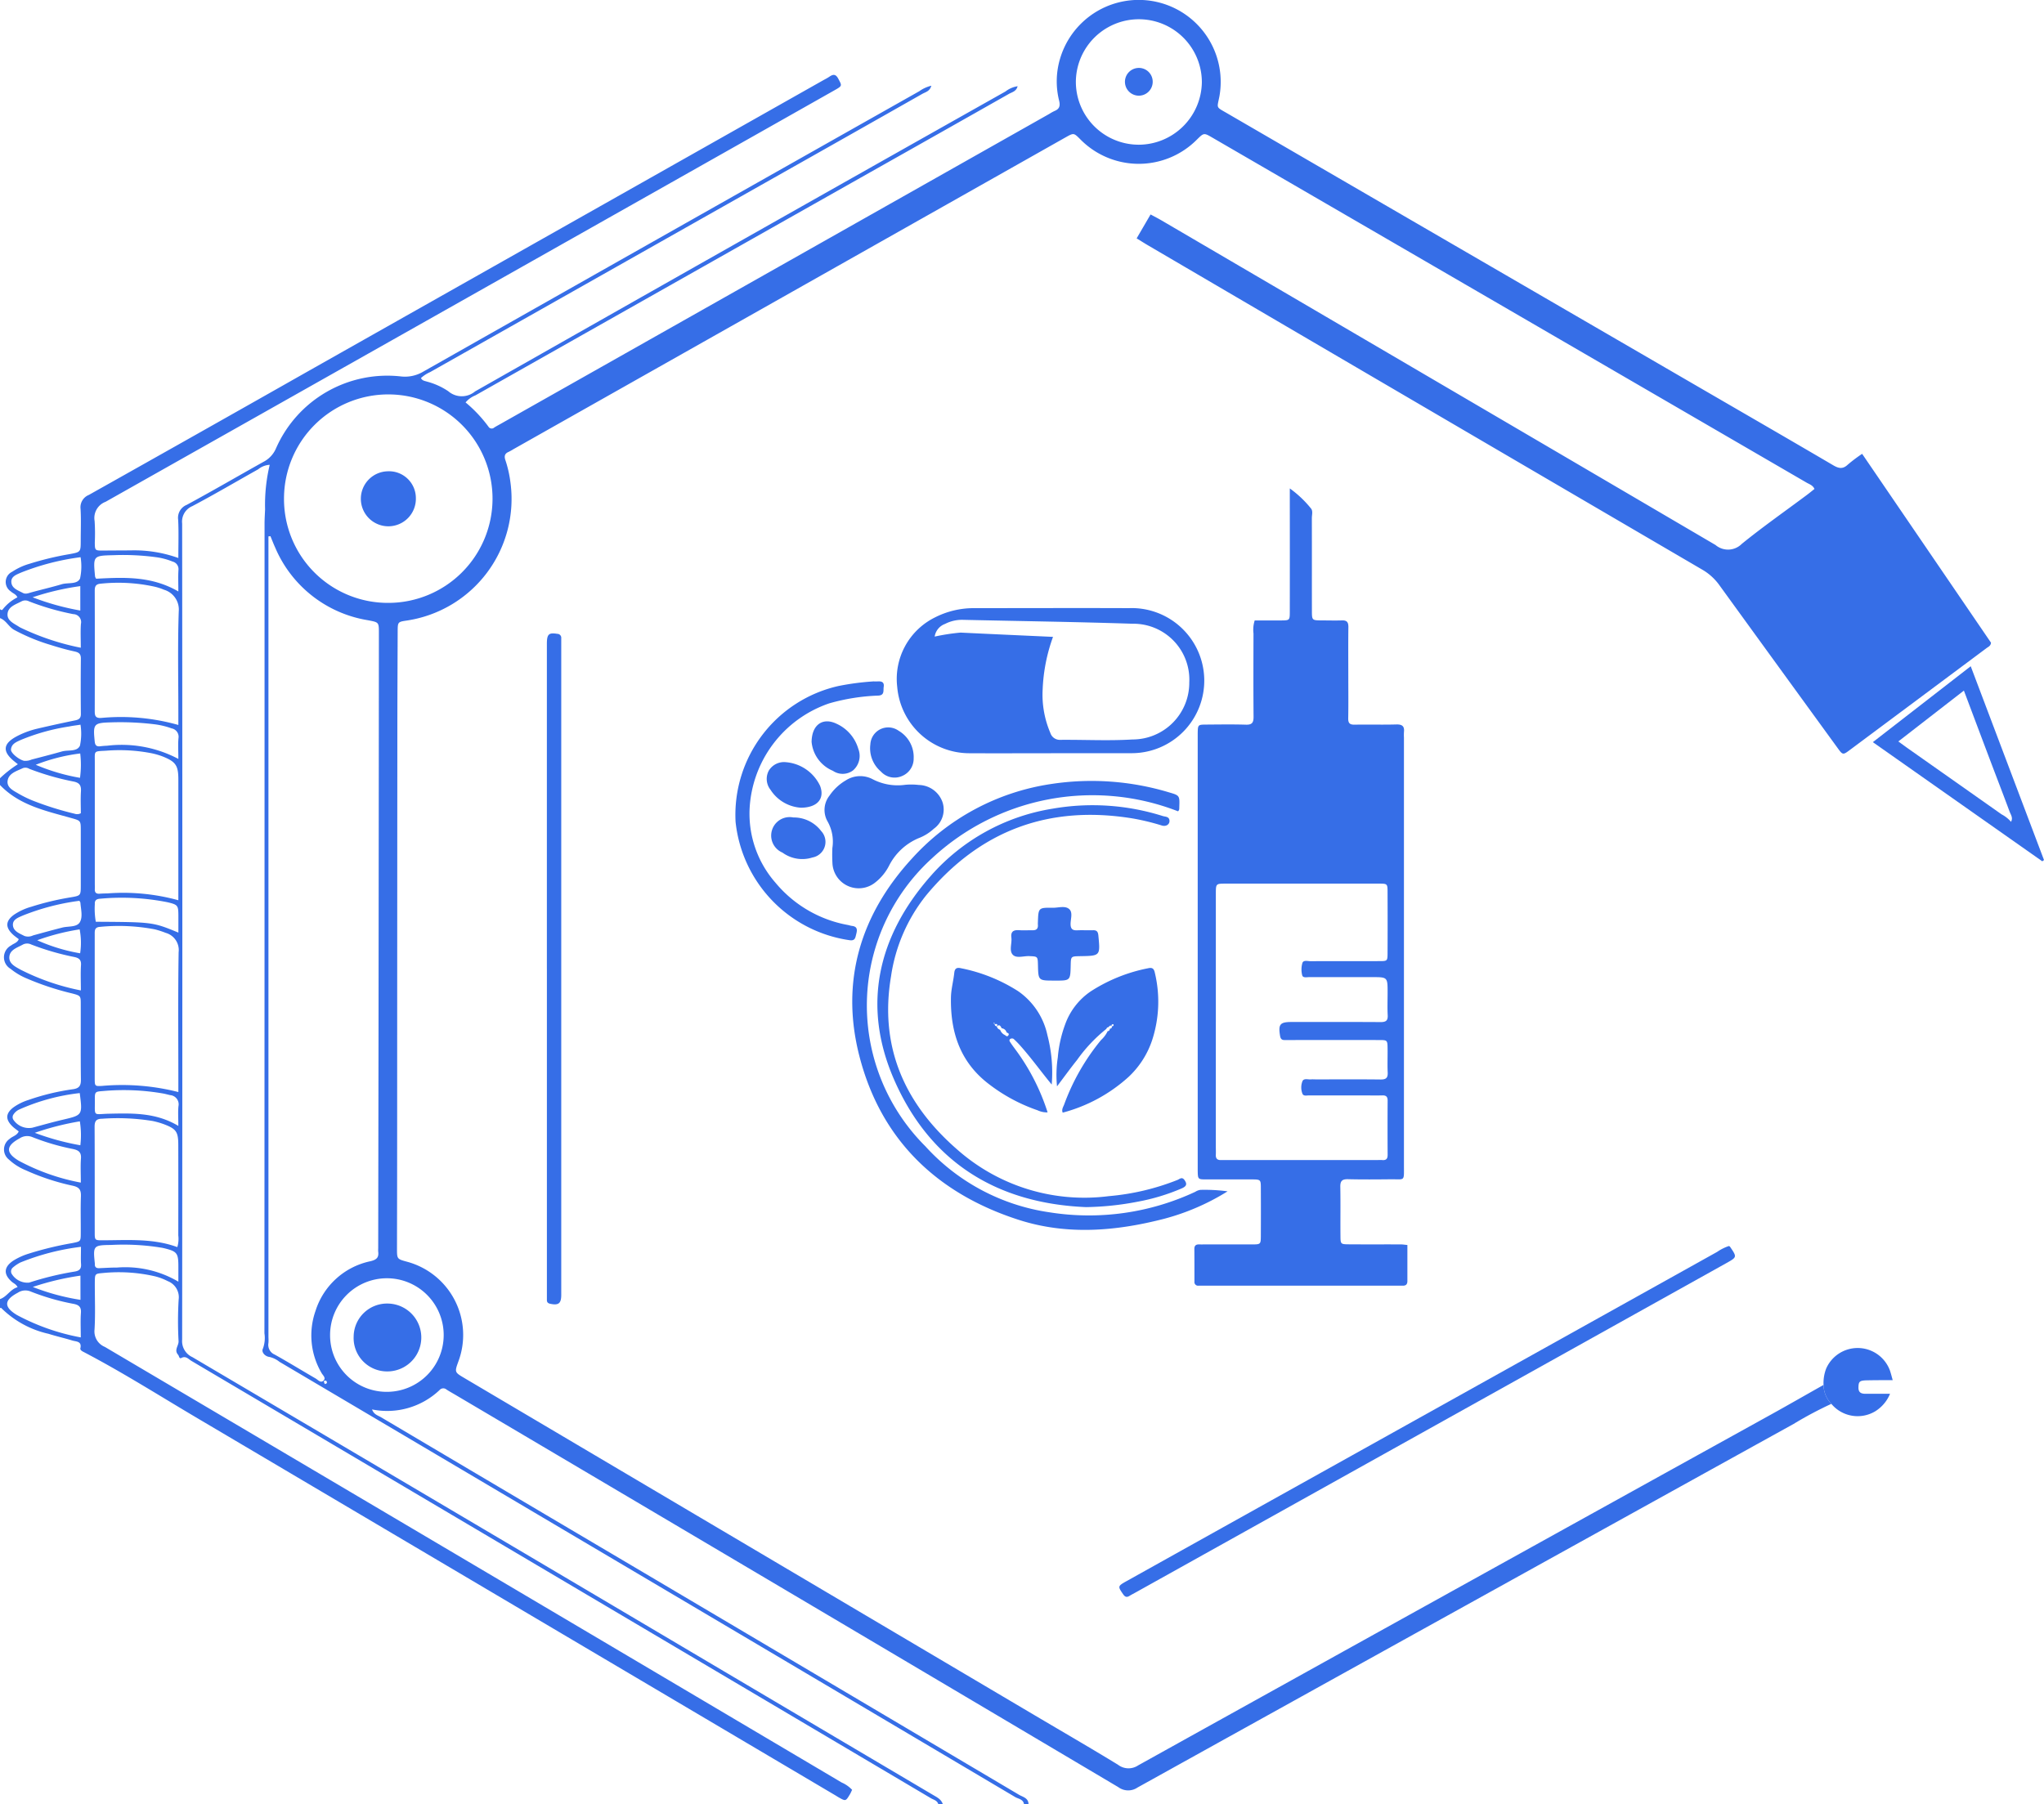 <svg id="Group_53" data-name="Group 53" xmlns="http://www.w3.org/2000/svg" xmlns:xlink="http://www.w3.org/1999/xlink" width="187.95" height="165.941" viewBox="0 0 187.95 165.941">
  <defs>
    <clipPath id="clip-path">
      <rect id="Rectangle_139" data-name="Rectangle 139" width="187.95" height="165.941" fill="#366ee7"/>
    </clipPath>
  </defs>
  <g id="Group_52" data-name="Group 52" clip-path="url(#clip-path)">
    <path id="Path_78" data-name="Path 78" d="M0,56.021c.076.082.179.127.249.028A4.043,4.043,0,0,1,1.6,54.941c-.13-.3-.419-.364-.607-.546a1.039,1.039,0,0,1,.13-1.809,5.693,5.693,0,0,1,1.592-.734,27.789,27.789,0,0,1,3.722-.893c.987-.182.985-.2.986-1.25,0-.968.042-1.938-.015-2.9a1.22,1.22,0,0,1,.754-1.284q10.162-5.706,20.3-11.456L75.635,7.416c.21-.119.43-.225.628-.361.347-.237.584-.256.817.182.35.659.387.651-.351,1.068q-6.04,3.419-12.083,6.831Q37.185,30.654,9.711,46.152A1.587,1.587,0,0,0,8.7,47.916a17.927,17.927,0,0,1,.017,1.968c.008.759.013.758.814.752q1.244-.009,2.488-.014a11.98,11.98,0,0,1,4.38.7c0-1.252.042-2.383-.016-3.509a1.282,1.282,0,0,1,.786-1.378c2.368-1.281,4.7-2.638,7.046-3.951a2.5,2.5,0,0,0,1.158-1.233,11.179,11.179,0,0,1,11.485-6.629,3.277,3.277,0,0,0,2.055-.438q22.8-12.913,45.619-25.795a3.192,3.192,0,0,1,1.107-.506c-.141.52-.545.588-.831.751q-6.845,3.885-13.7,7.752Q55.326,25.308,39.547,34.226a3.081,3.081,0,0,0-.838.545c.121.252.343.258.535.323a6.43,6.43,0,0,1,1.976.889A1.9,1.9,0,0,0,43.684,36Q68.045,22.165,92.455,8.414a2.426,2.426,0,0,1,1.116-.484c-.115.48-.522.547-.8.707q-6.351,3.6-12.713,7.186Q61.883,26.091,43.716,36.363a2.306,2.306,0,0,0-.906.65,12.516,12.516,0,0,1,2.106,2.231.345.345,0,0,0,.534.075c.175-.11.359-.207.539-.309l50.506-28.54a4.022,4.022,0,0,1,.452-.253c.462-.186.566-.46.439-.968a7.314,7.314,0,0,1,.1-3.89,7.54,7.54,0,0,1,14.648,3.468c-.221,1.167-.369.968.7,1.59q21.948,12.749,43.9,25.492c3.942,2.289,7.89,4.568,11.821,6.876.508.3.89.391,1.356-.053a14.161,14.161,0,0,1,1.316-.991L183.076,59.11c-.025.3-.239.375-.4.493q-6.273,4.68-12.55,9.354c-.667.5-.677.5-1.17-.182q-5.425-7.461-10.839-14.931a5.036,5.036,0,0,0-1.582-1.446q-25.49-14.9-50.965-29.829c-.326-.191-.644-.394-1.053-.645l1.281-2.2c.358.194.684.359,1,.544q25.481,14.916,50.948,29.858a1.776,1.776,0,0,0,2.411-.1c1.9-1.545,3.915-2.956,5.881-4.423.275-.2.541-.422.807-.631-.155-.349-.473-.434-.73-.584Q138.8,28.514,111.468,12.651c-.769-.446-.77-.443-1.422.2a7.532,7.532,0,0,1-10.711-.039c-.6-.6-.6-.6-1.346-.182L47.208,41.316a4.726,4.726,0,0,1-.452.252c-.37.158-.4.419-.281.761a10.676,10.676,0,0,1,.458,2.015,11.309,11.309,0,0,1-9.5,12.726c-.857.127-.862.127-.866,1.028-.012,3.076-.027,6.152-.029,9.229q-.013,17.058-.018,34.116,0,6.688-.016,13.377c0,.972,0,.972.9,1.221a6.973,6.973,0,0,1,4.755,9.152c-.368,1.014-.368,1.014.541,1.552L95.137,157.76c2.556,1.512,5.126,3,7.661,4.548a1.585,1.585,0,0,0,1.854.064q29.11-16.177,58.249-32.3c1.6-.886,3.186-1.8,4.779-2.695a2.552,2.552,0,0,0,.716,1.742,34.572,34.572,0,0,0-3.469,1.846q-30.174,16.7-60.329,33.441a1.524,1.524,0,0,1-1.767-.035Q72.356,146.3,41.857,128.279c-.268-.158-.541-.308-.8-.476a.451.451,0,0,0-.636.045,7,7,0,0,1-6.21,1.784c.162.471.55.556.838.726q11.538,6.837,23.085,13.659,17.782,10.521,35.558,21.051c.358.212.875.294.882.873h-.415c-.069-.465-.521-.487-.814-.66Q72.453,152.9,51.548,140.54q-12.924-7.645-25.85-15.287a2.315,2.315,0,0,0-.912-.447c-.412-.044-.776-.439-.611-.763a2.853,2.853,0,0,0,.14-1.416q.014-37.219.011-74.438c0-.446.03-.894.049-1.339a15.834,15.834,0,0,1,.426-4.1,1.841,1.841,0,0,0-1.059.413c-2.018,1.13-4.011,2.306-6.054,3.387a1.543,1.543,0,0,0-.939,1.6q.036,37.529,0,75.059a1.613,1.613,0,0,0,.939,1.611Q42.126,139.239,66.54,153.7q9.626,5.694,19.253,11.388c.368.218.759.4.9.853h-.415c-.095-.348-.436-.406-.684-.553q-34-20.123-68-40.225c-.266-.157-.5-.487-.921-.263-.2.106-.2-.191-.3-.3-.388-.438.062-.823.047-1.239a33.637,33.637,0,0,1,.008-3.833,1.587,1.587,0,0,0-1.013-1.7,5.315,5.315,0,0,0-1.158-.438,14.855,14.855,0,0,0-4.838-.3c-.685.057-.693.084-.7.839-.007,1.451.059,2.906-.026,4.352a1.538,1.538,0,0,0,.949,1.6q33.888,20.013,67.753,40.066a2.864,2.864,0,0,1,.958.673c-.068.139-.13.294-.216.436-.375.619-.378.618-1.023.253-.09-.051-.176-.109-.265-.162Q47.518,147.8,18.185,130.458c-3.505-2.07-6.942-4.258-10.555-6.142-.137-.071-.269-.179-.241-.3.159-.668-.386-.615-.738-.723-.725-.222-1.468-.388-2.191-.617A8.95,8.95,0,0,1,.1,120.29c-.01-.012-.064.015-.1.024v-.829c.645-.219.952-.916,1.616-1.093-.119-.277-.367-.356-.543-.513-.77-.688-.725-1.343.144-1.928a6,6,0,0,1,1.407-.642,30.548,30.548,0,0,1,4.016-.975c.771-.156.781-.151.786-.878.008-1.14-.027-2.28.014-3.418.021-.581-.13-.843-.744-.979a21.188,21.188,0,0,1-4.315-1.419,5.144,5.144,0,0,1-1.565-.993,1.176,1.176,0,0,1,.053-1.886c.265-.252.692-.313.851-.7-.209-.167-.411-.3-.583-.47-.647-.629-.625-1.18.082-1.729a4.883,4.883,0,0,1,1.383-.689,21.335,21.335,0,0,1,4.115-.993c.563-.082.729-.321.722-.875-.027-2.313-.008-4.626-.013-6.94,0-.778-.008-.789-.821-1a25.407,25.407,0,0,1-4.118-1.36,5.923,5.923,0,0,1-1.509-.894,1.23,1.23,0,0,1,.047-2.155c.231-.185.572-.24.7-.577-.192-.151-.394-.286-.567-.452-.683-.654-.645-1.229.127-1.794A5.484,5.484,0,0,1,2.871,83.4a25.512,25.512,0,0,1,3.617-.866c.936-.157.938-.168.94-1.085q0-2.537,0-5.075c0-.906-.008-.891-.894-1.14C4.193,74.574,1.779,74.067,0,72.2v-.622A10.546,10.546,0,0,1,1.643,70.29c-.167-.134-.267-.213-.365-.294-1.077-.89-1-1.6.253-2.269a7.976,7.976,0,0,1,1.937-.717q1.712-.4,3.436-.753c.358-.072.536-.195.532-.6q-.026-2.539,0-5.079c.005-.447-.194-.576-.592-.663-.74-.161-1.473-.369-2.2-.6a17.511,17.511,0,0,1-3.34-1.382C.791,57.647.563,57.055,0,56.851Zm24.869-6.706-.185.019v73.66a3.978,3.978,0,0,1,0,.518.969.969,0,0,0,.579,1.077c1.266.706,2.5,1.466,3.755,2.193.22.127.461.443.718.209.276-.251-.051-.495-.171-.715a6.816,6.816,0,0,1-.555-5.7A6.744,6.744,0,0,1,34.064,116c.553-.134.784-.331.713-.879a2.42,2.42,0,0,1,0-.311q.015-9.845.029-19.69.02-18.447.034-36.9c0-1.013-.009-.981-1.032-1.179A11.209,11.209,0,0,1,25.3,50.352c-.156-.341-.289-.691-.432-1.037M35.684,55.45a9.587,9.587,0,1,0-9.569-9.632,9.551,9.551,0,0,0,9.569,9.632M16.4,100.438V99.389c0-3.935-.036-7.87.025-11.8A1.643,1.643,0,0,0,15.237,85.8a8.042,8.042,0,0,0-.981-.319,17.636,17.636,0,0,0-5.046-.234c-.526.029-.5.348-.5.7q0,6.627,0,13.255c0,.7.021.71.672.674a20.953,20.953,0,0,1,7.007.562M104.666,13.31a5.825,5.825,0,0,0,5.847-5.763,5.793,5.793,0,0,0-11.585-.09,5.783,5.783,0,0,0,5.738,5.852M16.4,82.8V71.71c0-1.3-.229-1.65-1.442-2.134a6.668,6.668,0,0,0-.991-.291,15.424,15.424,0,0,0-4.227-.238c-1.149.059-1.021,0-1.022,1.024q0,5.6,0,11.2c0,.173.007.346,0,.518-.012.315.142.432.444.409.241-.018.483-.024.725-.027A19.1,19.1,0,0,1,16.4,82.8m0-16.119V65.556c0-3.106-.069-6.214.036-9.316a1.9,1.9,0,0,0-1.358-2,5.252,5.252,0,0,0-.984-.307,15.553,15.553,0,0,0-4.835-.249c-.467.039-.548.258-.547.662q.014,5.539,0,11.077c0,.417.076.629.566.612a19.416,19.416,0,0,1,7.123.644M16.306,114.7a2.626,2.626,0,0,0,.088-1.073q.009-4.14,0-8.281c0-1.258-.172-1.515-1.363-1.962a7.544,7.544,0,0,0-.993-.28,19.932,19.932,0,0,0-4.639-.209c-.541.005-.7.205-.7.734.02,3.244.006,6.487.012,9.731,0,.716.017.718.749.715,2.3-.007,4.618-.191,6.84.626M35.64,128.013a5.223,5.223,0,1,0-5.288-5.226,5.2,5.2,0,0,0,5.288,5.226M7.428,123.007c0-.821-.039-1.545.013-2.263.039-.538-.193-.727-.67-.82a21.33,21.33,0,0,1-3.962-1.142,1.254,1.254,0,0,0-1.167.114c-1.273.674-1.319,1.305-.087,2.05a20.111,20.111,0,0,0,5.874,2.061m0-63.429c0-.821-.037-1.51.012-2.193a.734.734,0,0,0-.705-.9,23.567,23.567,0,0,1-4.058-1.172.75.75,0,0,0-.686-.01c-.537.291-1.262.482-1.3,1.185-.034.606.6.86,1.059,1.16a1.959,1.959,0,0,0,.182.1,23.143,23.143,0,0,0,5.5,1.828m0,15.223c0-.647-.032-1.334.01-2.018.033-.537-.13-.791-.688-.9a24.4,24.4,0,0,1-4.058-1.167.68.68,0,0,0-.588-.067c-.557.266-1.268.455-1.4,1.108-.139.684.54.965,1.029,1.26a10.155,10.155,0,0,0,1.3.63,28.844,28.844,0,0,0,3.832,1.2.7.7,0,0,0,.566-.051m0,16.292c0-.834-.036-1.583.012-2.325.033-.506-.216-.661-.631-.744a23.941,23.941,0,0,1-3.953-1.151.844.844,0,0,0-.779.02C1.57,87.17.9,87.355.857,88.02c-.038.622.565.9,1.038,1.166a21.224,21.224,0,0,0,5.534,1.907m8.97,12.461c0-.714-.043-1.269.011-1.815a.847.847,0,0,0-.766-1.015c-.2-.048-.4-.1-.6-.142a21.074,21.074,0,0,0-5.563-.234c-.751.057-.766.057-.759.843.013,1.56-.192,1.274,1.324,1.242,2.139-.044,4.28-.118,6.356,1.122m-8.97,5.215c0-.847-.04-1.536.012-2.217.044-.575-.219-.764-.725-.871a21.112,21.112,0,0,1-3.748-1.1,1.245,1.245,0,0,0-1.16.115c-1.264.681-1.321,1.316-.1,2.053a19.63,19.63,0,0,0,5.722,2.02M16.4,69.8c0-.745-.042-1.331.012-1.907a.784.784,0,0,0-.631-.9,7.187,7.187,0,0,0-1.6-.381,26.111,26.111,0,0,0-3.914-.175c-1.665.045-1.722.122-1.557,1.767.037.37.191.473.522.432.2-.025.411-.041.617-.049A11.162,11.162,0,0,1,16.4,69.8m0-15.395c0-.751-.029-1.371.01-1.987a.714.714,0,0,0-.537-.766,6.122,6.122,0,0,0-1.493-.4,22.554,22.554,0,0,0-3.919-.19c-1.9.046-1.9.04-1.72,1.966a.713.713,0,0,0,.1.2c2.537-.132,5.086-.266,7.561,1.173m0,63.481v-1.373c0-1.272-.114-1.417-1.367-1.717-.167-.04-.339-.055-.508-.087a21.834,21.834,0,0,0-4.327-.2c-1.614.016-1.652.072-1.48,1.692a.951.951,0,0,1,0,.1c0,.266.155.352.4.343.55-.022,1.1-.06,1.652-.058a9.609,9.609,0,0,1,5.631,1.3m0-32.1c0-.54,0-1.045,0-1.55-.006-.951-.036-1.02-.993-1.247a21.478,21.478,0,0,0-6.185-.327c-.31.017-.533.114-.505.49a6.946,6.946,0,0,0,.089,1.63c5.246.031,5.246.031,7.6,1m-9-34.53a22.586,22.586,0,0,0-5.459,1.409c-.4.18-.93.34-.908.866.025.595.614.771,1.058,1.011.261.141.531.015.8-.058.926-.254,1.864-.469,2.784-.743.574-.171,1.4.045,1.676-.524a5.246,5.246,0,0,0,.05-1.961m.032,63.429a21.842,21.842,0,0,0-5.566,1.439,3.332,3.332,0,0,0-.679.455.464.464,0,0,0-.14.557,1.7,1.7,0,0,0,1.617.841,28.208,28.208,0,0,1,4.2-1.019c.394-.065.61-.227.579-.674-.034-.475-.008-.956-.008-1.6M7.405,66.652c-.431.068-.736.1-1.037.165a19.018,19.018,0,0,0-4.458,1.24c-.394.185-.863.348-.9.891-.02.315.739.924,1.2,1.027a1.437,1.437,0,0,0,.7-.117c.931-.241,1.863-.481,2.788-.744.571-.162,1.393.058,1.656-.541a5.356,5.356,0,0,0,.047-1.922m-.1,16.2a21.416,21.416,0,0,0-5.2,1.354c-.4.179-.935.353-.914.865.023.582.6.774,1.053,1.013a1.031,1.031,0,0,0,.8-.049c.893-.244,1.785-.492,2.682-.72.554-.141,1.319-.02,1.607-.476.305-.481.109-1.2.065-1.812,0-.031-.03-.061-.09-.174m.028,17.684a18.723,18.723,0,0,0-5.539,1.5,1.259,1.259,0,0,0-.549.459.444.444,0,0,0-.021.482,1.72,1.72,0,0,0,1.751.744c.932-.25,1.86-.515,2.8-.735,1.818-.426,1.82-.415,1.558-2.454m.052-46.624A24.206,24.206,0,0,0,3,54.935a23.317,23.317,0,0,0,4.384,1.218ZM7.377,69.3a16.7,16.7,0,0,0-4.091,1.04,18.158,18.158,0,0,0,4.071,1.2,8.93,8.93,0,0,0,.02-2.24m.02,48.027a24.738,24.738,0,0,0-4.381,1.04A20.549,20.549,0,0,0,7.4,119.553ZM3.422,86.479a16.333,16.333,0,0,0,3.947,1.2,6.5,6.5,0,0,0-.045-2.2,20.639,20.639,0,0,0-3.9,1M3.2,104.19a23.285,23.285,0,0,0,4.188,1.145,7.973,7.973,0,0,0-.046-2.2A25.318,25.318,0,0,0,3.2,104.19M29.869,127.3c.079-.036.171-.052.181-.088.025-.095,0-.206-.112-.231-.051-.011-.114.039-.173.061l.1.259" transform="translate(0 0)" fill="#366ee7"/>
    <path id="Path_79" data-name="Path 79" d="M269.33,120.042c.8,0,1.621.007,2.445,0,.773-.009.785-.016.786-.811q.008-5.08,0-10.16V107.9a9.917,9.917,0,0,1,1.933,1.825c.218.241.094.6.095.905.007,2.834,0,5.668.005,8.5,0,.9.009.9.888.909.622,0,1.245.02,1.866,0,.449-.019.6.151.6.6-.02,1.52-.008,3.041-.007,4.561,0,1.279.016,2.558-.008,3.836-.008.449.134.6.589.593,1.278-.025,2.558.017,3.835-.02.55-.016.76.172.7.7a4.868,4.868,0,0,0,0,.518q0,19.7,0,39.395c0,1.442.1,1.208-1.2,1.22s-2.627.025-3.939-.008c-.537-.013-.723.153-.713.7.029,1.52,0,3.041.015,4.561.007.707.027.724.789.729,1.59.012,3.179,0,4.769.007.169,0,.338.03.595.055,0,1.12,0,2.217,0,3.314,0,.306-.138.436-.436.427-.207-.006-.415,0-.622,0H264.79c-.207,0-.415,0-.622,0a.335.335,0,0,1-.376-.379c0-1,0-2-.007-3.006,0-.319.164-.42.451-.411.207.007.415,0,.622,0,1.417,0,2.834.006,4.25,0,.776,0,.786-.017.79-.806q.012-2.177,0-4.354c0-.809-.012-.815-.875-.818-1.383-.005-2.765,0-4.147,0-.768,0-.768-.015-.783-.811,0-.173,0-.346,0-.518V130.927c0-.173,0-.346,0-.518.016-.776.017-.785.807-.789,1.209-.008,2.42-.028,3.628.009.557.018.7-.187.7-.712-.021-2.557-.012-5.114-.006-7.672a2.853,2.853,0,0,1,.11-1.2m-3.573,36.91v11.508c0,.242.012.485,0,.726-.02.359.154.5.494.485.207-.007.415,0,.622,0h13.582c.207,0,.416-.015.622,0,.363.027.48-.14.478-.488q-.016-2.488,0-4.977c0-.354-.129-.493-.485-.483-.622.017-1.244,0-1.866,0-1.624,0-3.249,0-4.873,0-.224,0-.539.1-.627-.2a1.586,1.586,0,0,1,.021-1.115c.136-.28.5-.135.76-.157.172-.015.346,0,.518,0,1.97,0,3.94-.015,5.91.009.5.006.671-.153.647-.652-.035-.724,0-1.451-.011-2.177-.009-.789-.015-.8-.787-.8q-3.992-.008-7.983,0c-.242,0-.484,0-.726,0s-.347-.13-.388-.374c-.178-1.07-.013-1.283,1.038-1.286h.415c2.592,0,5.184-.01,7.776.009.477,0,.694-.11.666-.63-.037-.689-.009-1.382-.009-2.073,0-1.432,0-1.432-1.408-1.432q-2.9,0-5.806,0c-.231,0-.579.092-.641-.181a2.184,2.184,0,0,1,.021-1.122c.1-.289.49-.162.754-.162,2.108-.008,4.216,0,6.325-.007.734,0,.749-.015.752-.727q.013-2.8,0-5.6c0-.784-.012-.8-.784-.8q-7.05-.006-14.1,0c-.9,0-.9.01-.906.9q0,5.91,0,11.819" transform="translate(-153.961 -62.977)" fill="#366ee7"/>
    <path id="Path_80" data-name="Path 80" d="M212.266,147.676c-2.485,0-4.971.013-7.456,0a6.663,6.663,0,0,1-6.686-6.1,6.31,6.31,0,0,1,3.5-6.407,7.83,7.83,0,0,1,3.489-.838c4.764,0,9.528-.019,14.291,0a6.673,6.673,0,1,1,.317,13.34c-2.485.011-4.971,0-7.456,0m.186-10.7a15.941,15.941,0,0,0-.951,4.782,8.926,8.926,0,0,0,.7,4.043.917.917,0,0,0,.933.648c2.211-.02,4.429.1,6.632-.035a5.214,5.214,0,0,0,5.215-5.244,5.143,5.143,0,0,0-5.222-5.4c-5.177-.17-10.358-.243-15.537-.358a3.4,3.4,0,0,0-1.7.376,1.47,1.47,0,0,0-.953,1.164,19.242,19.242,0,0,1,2.384-.367c2.791.136,5.583.259,8.494.393" transform="translate(-115.623 -78.397)" fill="#366ee7"/>
    <path id="Path_81" data-name="Path 81" d="M222.744,210.247a21.273,21.273,0,0,1-5.805,2.519c-4.449,1.153-8.964,1.532-13.39.11-7.527-2.418-12.708-7.379-14.678-15.114-1.734-6.81.094-12.936,4.826-18.1a21.511,21.511,0,0,1,12.8-6.874,24.669,24.669,0,0,1,10.857.766c.987.285.983.3.945,1.361-.005.129.019.271-.118.381a21.666,21.666,0,0,0-22.605,4.307,18.288,18.288,0,0,0-.629,26.5,19.1,19.1,0,0,0,11.392,6.072,23.085,23.085,0,0,0,13.435-1.884,1.15,1.15,0,0,1,.473-.177,15.652,15.652,0,0,1,2.5.137" transform="translate(-109.861 -100.677)" fill="#366ee7"/>
    <path id="Path_82" data-name="Path 82" d="M303.268,275.251c.051.031.09.042.107.068.648.954.648.955-.322,1.5l-54.275,30.267c-.211.118-.427.227-.633.354-.269.165-.421.07-.588-.174-.488-.712-.495-.731.358-1.206q8.864-4.947,17.729-9.889,18.272-10.189,36.547-20.376a4.255,4.255,0,0,1,1.077-.539" transform="translate(-144.296 -160.653)" fill="#366ee7"/>
    <path id="Path_83" data-name="Path 83" d="M120.779,170.775V141.433c0-.208,0-.415,0-.622.014-.824.192-.97.964-.843a.362.362,0,0,1,.358.4c0,.242,0,.484,0,.726v59.409c0,.1,0,.207,0,.311-.012.745-.261.931-1.01.772-.194-.041-.309-.126-.31-.334,0-.276,0-.553,0-.829V170.775" transform="translate(-70.493 -81.67)" fill="#366ee7"/>
    <path id="Path_84" data-name="Path 84" d="M219.286,224.55c-.975-1.18-1.856-2.414-2.864-3.547a8.224,8.224,0,0,0-.652-.662.328.328,0,0,0-.274,0,.174.174,0,0,0-.056.263c.145.233.311.454.474.676a19.736,19.736,0,0,1,2.995,5.831,2.075,2.075,0,0,1-.926-.194,15.7,15.7,0,0,1-4.692-2.581c-2.5-2.018-3.329-4.737-3.27-7.811.015-.753.227-1.5.306-2.255.047-.445.275-.5.632-.415a15.2,15.2,0,0,1,5.247,2.112,6.6,6.6,0,0,1,2.685,4.044,13.53,13.53,0,0,1,.395,4.54m-5.249-5.566a.2.2,0,0,0,.209.206c.016.184.149.262.3.329a.836.836,0,0,0,.454.485c.1.095.216.166.307.01.1-.171-.067-.2-.171-.261a.511.511,0,0,0-.449-.379c-.1-.192-.188-.4-.448-.177.128-.286-.071-.21-.215-.195q.047-.127-.069-.133c0,.02-.009.049,0,.06a.409.409,0,0,0,.085.055" transform="translate(-122.579 -124.799)" fill="#366ee7"/>
    <path id="Path_85" data-name="Path 85" d="M237.9,219.437a14.062,14.062,0,0,0-2.687,2.851c-.6.747-1.164,1.529-1.846,2.432a10.71,10.71,0,0,1,.072-2.662,11.525,11.525,0,0,1,.671-3.024,6.181,6.181,0,0,1,2.373-3.061,15.035,15.035,0,0,1,5.249-2.115c.361-.083.54-.01.631.418a11.4,11.4,0,0,1-.229,6.131,8.14,8.14,0,0,1-2.2,3.455,14.551,14.551,0,0,1-6.043,3.275c-.129-.292.055-.527.143-.776a20.2,20.2,0,0,1,3.379-5.9,2.639,2.639,0,0,0,.611-.82.192.192,0,0,0,.191-.224c.139-.007.21-.075.2-.219.1-.008.167-.047.151-.158,0-.017-.06-.042-.084-.035-.11.032-.128.1-.064.194-.147-.152-.228-.022-.316.074a.22.22,0,0,0-.2.171" transform="translate(-136.172 -124.802)" fill="#366ee7"/>
    <path id="Path_86" data-name="Path 86" d="M182.821,178.037a3.79,3.79,0,0,0-.465-2.446,2.128,2.128,0,0,1,.2-2.347,4.629,4.629,0,0,1,1.5-1.4,2.443,2.443,0,0,1,2.472-.1,4.982,4.982,0,0,0,3,.508,6.183,6.183,0,0,1,1.241.017,2.363,2.363,0,0,1,2.19,1.628,2.178,2.178,0,0,1-.816,2.4,4.347,4.347,0,0,1-1.4.867,5.39,5.39,0,0,0-2.685,2.475,4.648,4.648,0,0,1-1.375,1.656,2.42,2.42,0,0,1-3.857-1.768,13.985,13.985,0,0,1-.008-1.486" transform="translate(-106.278 -100.072)" fill="#366ee7"/>
    <path id="Path_87" data-name="Path 87" d="M212.96,214.844c-8.236-.344-14.34-4.168-17.642-11.717-2.983-6.819-1.51-13.211,3.361-18.738a18.892,18.892,0,0,1,11.207-6.191,21.417,21.417,0,0,1,10.13.676c.241.074.585.039.62.412.032.348-.3.581-.7.461a21.173,21.173,0,0,0-2.712-.655c-7.683-1.252-14.031,1.114-18.981,7.1a15.492,15.492,0,0,0-3.211,7.428c-1.094,6.492,1.257,11.735,6.1,15.939a17.626,17.626,0,0,0,13.933,4.275,22.166,22.166,0,0,0,6.318-1.494c.184-.077.4-.31.629.008.254.353.219.567-.239.769a18.784,18.784,0,0,1-4.052,1.227,26.821,26.821,0,0,1-4.76.5" transform="translate(-113.1 -103.82)" fill="#366ee7"/>
    <path id="Path_88" data-name="Path 88" d="M422.631,147.174,429.37,165l-.156.117-15.582-10.959,9-6.982m3.715,14.322.036-.03-.054.022c.224-.359-.017-.66-.132-.969-.6-1.613-1.222-3.222-1.831-4.834-.779-2.062-1.554-4.125-2.362-6.271l-6.029,4.677c.388.282.663.485.942.682q4.275,3.01,8.55,6.022a2.939,2.939,0,0,1,.881.7" transform="translate(-241.42 -85.899)" fill="#366ee7"/>
    <path id="Path_89" data-name="Path 89" d="M175.059,150.525c.139,0,.277.008.415,0,.363-.022.62.061.553.506-.052.346.1.779-.523.8a18.761,18.761,0,0,0-4.481.712,10.828,10.828,0,0,0-7.328,9.72,9.626,9.626,0,0,0,2.377,6.773,11.255,11.255,0,0,0,6.647,3.889c.135.025.267.075.4.09.51.059.477.382.383.749-.086.334-.1.651-.637.56a12.3,12.3,0,0,1-10.458-10.878,12.147,12.147,0,0,1,9.47-12.5,24.17,24.17,0,0,1,3.178-.419" transform="translate(-94.769 -87.853)" fill="#366ee7"/>
    <path id="Path_90" data-name="Path 90" d="M227.244,207.142c-1.466,0-1.466,0-1.5-1.428-.021-.8-.021-.788-.8-.822-.51-.023-1.157.224-1.5-.114-.38-.379-.075-1.052-.144-1.591-.072-.573.215-.717.725-.68.412.03.828,0,1.241.005.359.008.5-.167.472-.508a1.808,1.808,0,0,1,0-.207c.045-1.358.045-1.369,1.372-1.352.51.006,1.121-.21,1.5.114.362.306.134.909.134,1.378s.193.6.619.581c.482-.021.966.009,1.448-.007.359-.011.457.157.489.493.177,1.859.181,1.862-1.662,1.892-.864.014-.864.014-.883.831-.032,1.417-.032,1.417-1.414,1.417Z" transform="translate(-130.302 -116.953)" fill="#366ee7"/>
    <path id="Path_91" data-name="Path 91" d="M409.105,300.749c-.79,0-1.58,0-2.369.016-.686.015-.769.112-.781.648s.322.6.741.591c.72-.008,1.441,0,2.162,0a3.416,3.416,0,0,1-1.381,1.622,3.144,3.144,0,0,1-4.017-.7,2.549,2.549,0,0,1-.716-1.742,3.712,3.712,0,0,1,.248-1.513,3.162,3.162,0,0,1,5.855.185c.1.291.172.594.257.891" transform="translate(-235.066 -173.81)" fill="#366ee7"/>
    <path id="Path_92" data-name="Path 92" d="M179.248,161.257c.017-1.607,1.033-2.267,2.252-1.7a3.658,3.658,0,0,1,2.045,2.334,1.766,1.766,0,0,1-.494,1.983,1.593,1.593,0,0,1-1.848.029,3.2,3.2,0,0,1-1.954-2.646" transform="translate(-104.62 -93.01)" fill="#366ee7"/>
    <path id="Path_93" data-name="Path 93" d="M172.494,172.564a3.6,3.6,0,0,1-2.812-1.649,1.612,1.612,0,0,1-.164-1.752,1.63,1.63,0,0,1,1.571-.788,3.819,3.819,0,0,1,3.148,2.171c.442,1.149-.2,2-1.744,2.017" transform="translate(-98.831 -98.274)" fill="#366ee7"/>
    <path id="Path_94" data-name="Path 94" d="M172.433,180.588a3.151,3.151,0,0,1,2.551,1.24,1.458,1.458,0,0,1-.792,2.44,3.083,3.083,0,0,1-2.759-.448,1.7,1.7,0,0,1,1-3.232" transform="translate(-99.483 -105.402)" fill="#366ee7"/>
    <path id="Path_95" data-name="Path 95" d="M196.172,163.473a1.723,1.723,0,0,1-1.029,1.678,1.7,1.7,0,0,1-1.985-.4,2.794,2.794,0,0,1-.966-2.493,1.644,1.644,0,0,1,2.6-1.254,2.8,2.8,0,0,1,1.385,2.471" transform="translate(-112.161 -93.793)" fill="#366ee7"/>
    <path id="Path_96" data-name="Path 96" d="M84.756,106.586a2.53,2.53,0,1,1-2.608-2.474,2.472,2.472,0,0,1,2.608,2.474" transform="translate(-46.516 -60.765)" fill="#366ee7"/>
    <path id="Path_97" data-name="Path 97" d="M251,16.246a1.276,1.276,0,1,1-1.368-1.237A1.268,1.268,0,0,1,251,16.246" transform="translate(-145.007 -8.758)" fill="#366ee7"/>
    <path id="Path_98" data-name="Path 98" d="M78.109,291a3.068,3.068,0,0,1,3.14-3.025,3.121,3.121,0,1,1-.085,6.242A3.072,3.072,0,0,1,78.109,291" transform="translate(-45.589 -168.081)" fill="#366ee7"/>
  </g>
</svg>
